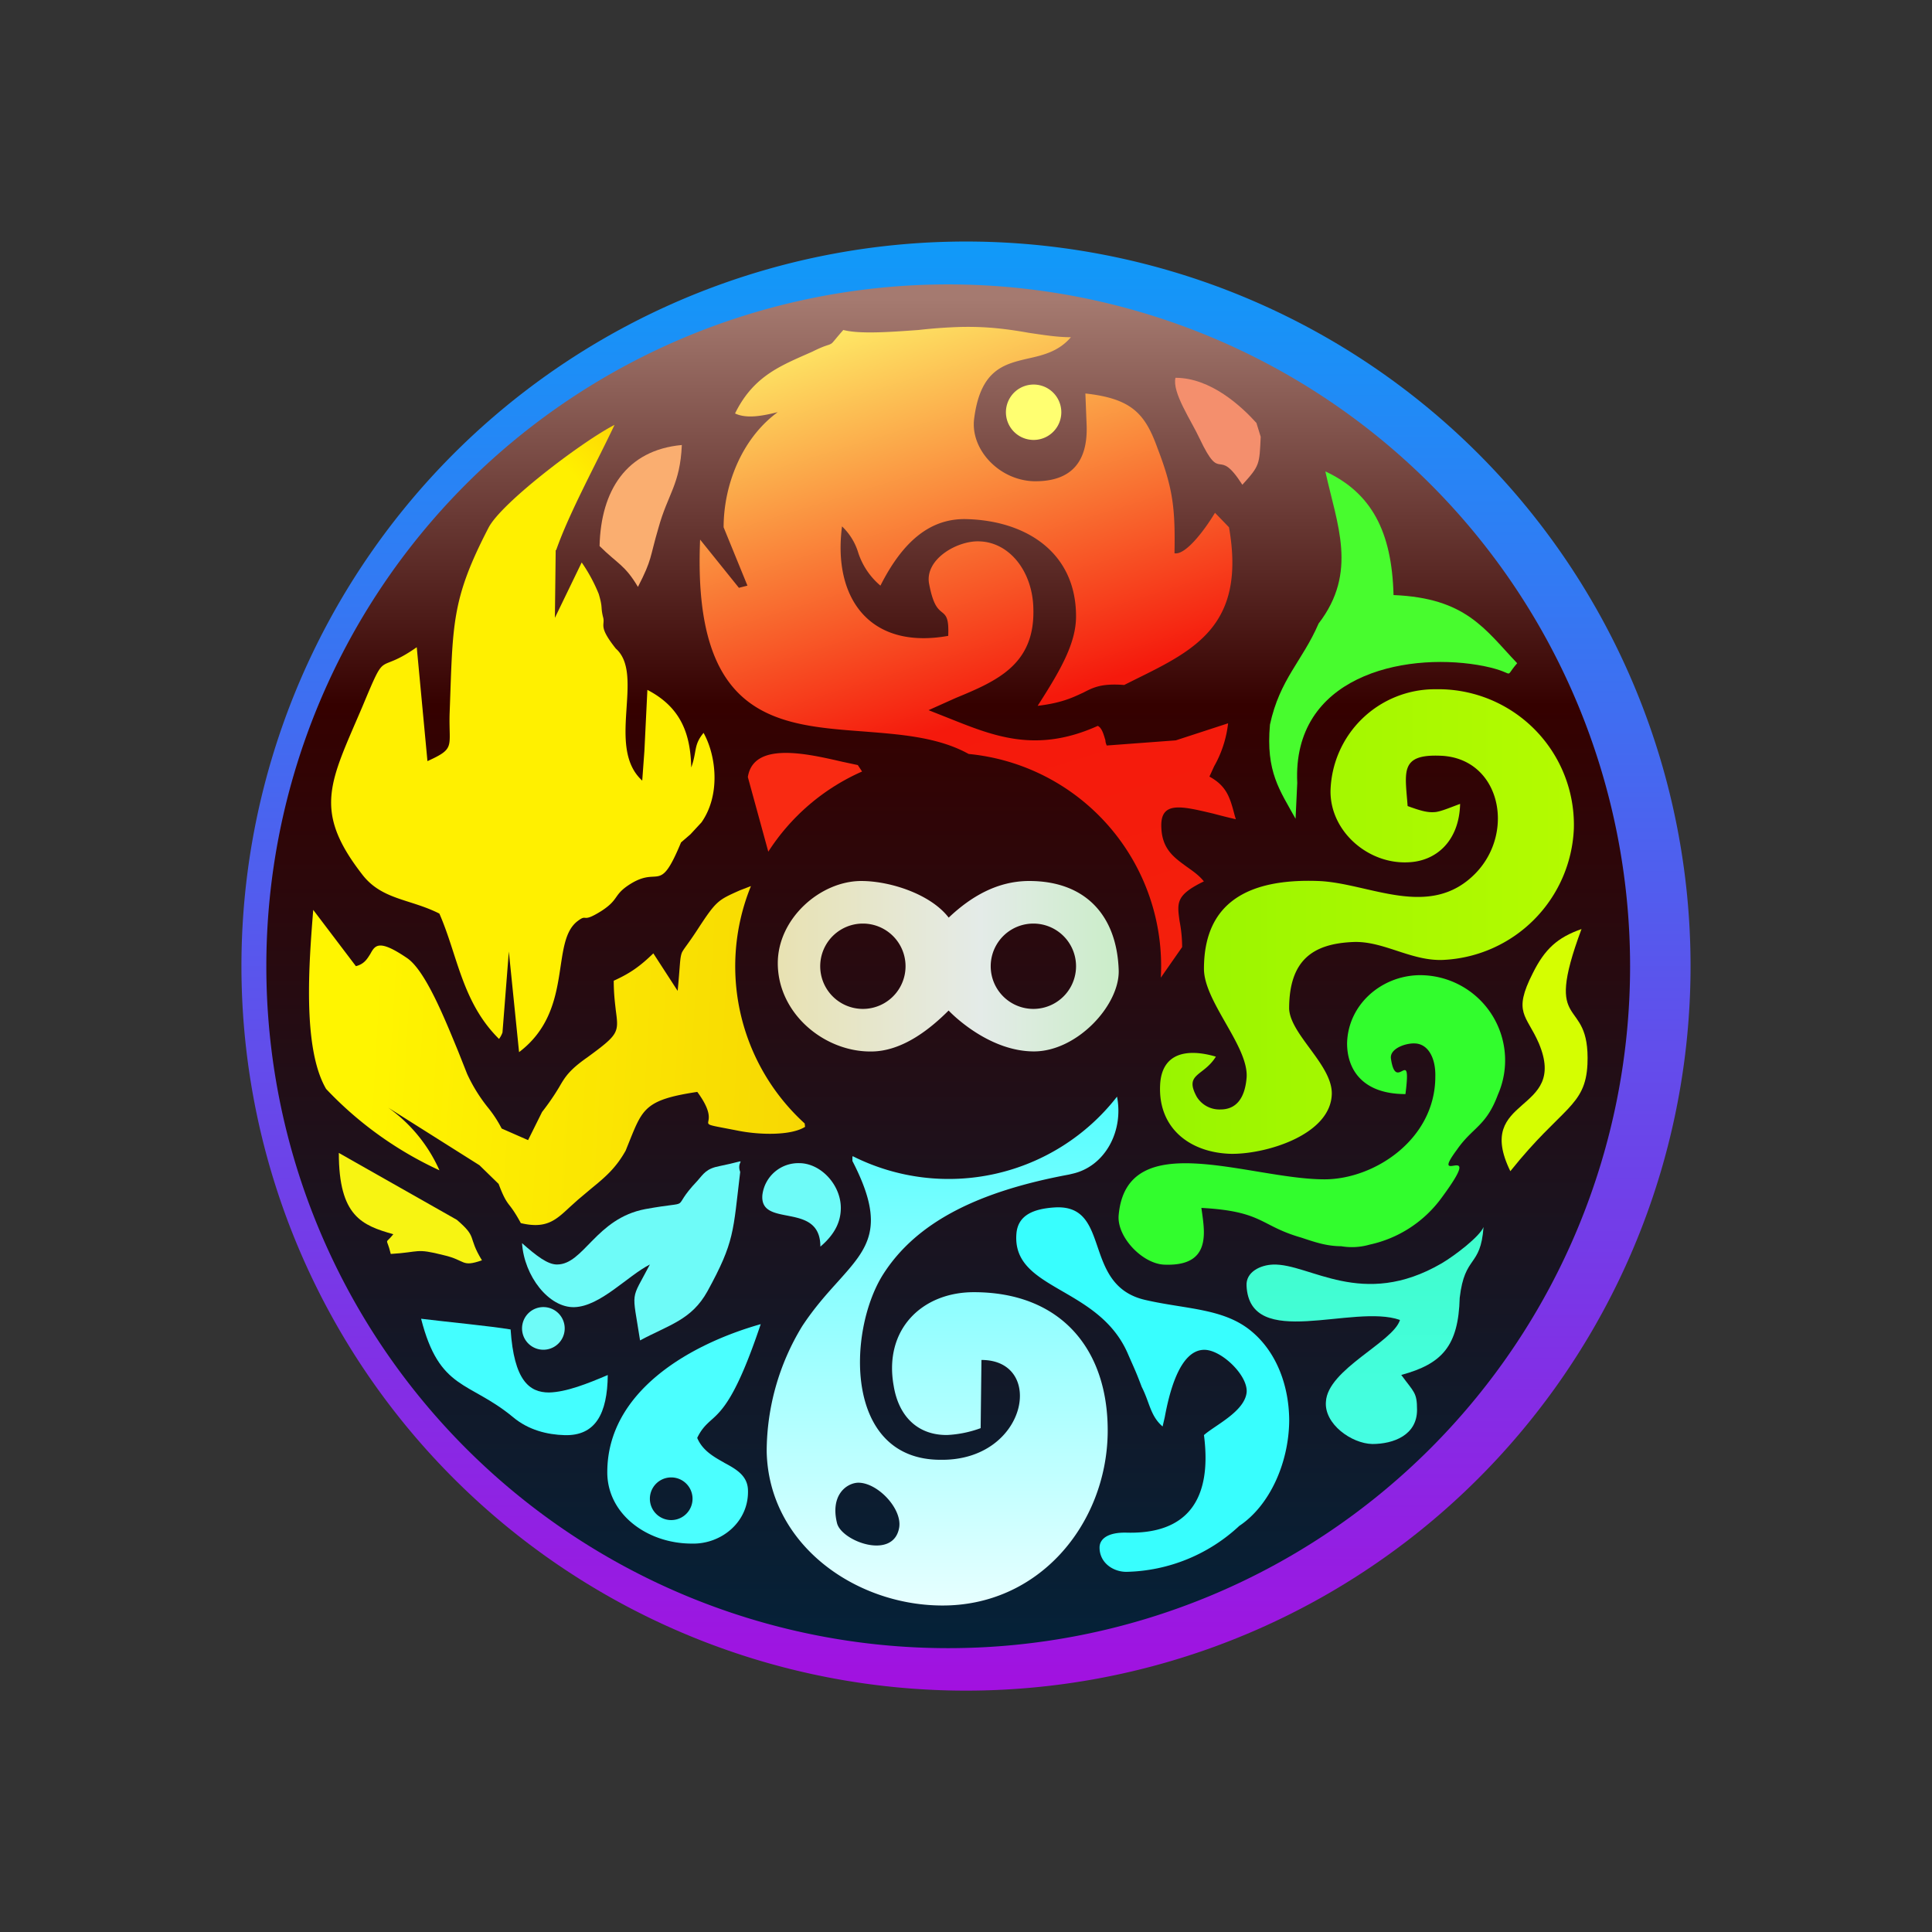 <svg xmlns="http://www.w3.org/2000/svg" xmlns:xlink="http://www.w3.org/1999/xlink" width="24" height="24" viewBox="0 0 24 24"><rect x="0" y="0" width="24" height="24" fill="#333333" stroke="none"/><g fill="none"><path fill="url(#tokenBrandedMv0)" d="M11.78 3.003a9 9 0 1 1 .44 17.996a9 9 0 0 1-.44-17.996"/><path fill="url(#tokenBrandedMv1)" d="M11.779 3.533a8.47 8.47 0 1 1 0 16.941a8.47 8.47 0 0 1 0-16.941"/><path fill="#38FEFE" d="m14.442 17.721l.027-.116c.053-.286.18-.832.487-.837c.212-.005.55.318.53.53c-.027.238-.393.407-.53.529c.106.82-.223 1.233-.964 1.212c-.233-.005-.333.08-.333.185c0 .191.17.302.333.302a2.12 2.12 0 0 0 1.403-.571c.376-.25.614-.779.62-1.303c0-.423-.149-.847-.466-1.112c-.344-.29-.816-.275-1.319-.391c-.799-.18-.412-1.192-1.127-1.15c-.265.017-.46.096-.477.33c-.053.698 1.006.645 1.377 1.47c.095.218.106.234.18.43c.1.195.106.36.26.492"/><path fill="#48FC2E" d="M16.38 7.746c-.201.466-.482.689-.604 1.255c-.053.588.122.815.318 1.17l.021-.445c-.064-1.323 1.308-1.62 2.24-1.466c.529.09.301.196.492-.021c-.403-.424-.636-.81-1.536-.847c-.02-.79-.275-1.27-.847-1.536c.143.657.408 1.25-.084 1.89"/><path fill="url(#tokenBrandedMv2)" d="M6.909 6.834c.158-.455.497-1.074.725-1.556c-.402.206-1.414.974-1.567 1.281c-.466.9-.44 1.196-.482 2.314c-.01.412.074.423-.275.582L5.177 8.04c-.513.36-.36-.016-.677.742c-.397.931-.62 1.28-.005 2.075c.243.323.598.307.963.492c.228.519.28 1.101.741 1.557a.3.3 0 0 0 .043-.08l.079-1.006l.127 1.25c.688-.52.381-1.371.73-1.63c.128-.096.038.036.292-.123c.212-.137.153-.19.317-.307c.408-.285.392.133.673-.545l.116-.1l.138-.149c.238-.339.185-.826.026-1.112c-.127.154-.079.223-.153.43c-.01-.403-.117-.742-.545-.964l-.037.757l-.027.37c-.455-.413.037-1.318-.328-1.64c-.228-.287-.127-.287-.159-.393c-.032-.132 0-.105-.053-.285a2 2 0 0 0-.212-.392l-.333.688l.01-.842z"/><path fill="#6EFBF8" d="M6.485 15.443c.026.408.333.805.651.795c.323-.011.657-.387.937-.53c-.243.466-.222.297-.122.943c.366-.196.64-.255.837-.61c.339-.619.317-.735.407-1.482c-.063-.164.16-.158-.254-.074c-.17.032-.2.096-.28.186c-.366.386 0 .232-.646.349c-.614.117-.762.688-1.096.688c-.116 0-.254-.106-.434-.265"/><path fill="url(#tokenBrandedMv3)" d="M17.486 10.013c-.031-.424-.1-.646.408-.625c.736.027.937.937.44 1.456c-.572.593-1.33.122-1.96.1c-.867-.031-1.418.265-1.418 1.091c0 .408.556.964.53 1.35c-.022.27-.138.397-.324.397a.33.33 0 0 1-.296-.158c-.159-.292.085-.25.238-.498c-.36-.106-.678-.048-.693.36c-.022.53.37.831.873.847c.424.01 1.244-.228 1.26-.741c.01-.36-.513-.736-.53-1.06c0-.608.297-.809.795-.83c.38-.016.725.243 1.127.222a1.704 1.704 0 0 0 1.615-1.63a1.685 1.685 0 0 0-1.715-1.732a1.297 1.297 0 0 0-1.308 1.27c0 .498.466.901.958.88c.355-.01.641-.265.652-.726c-.143.053-.228.09-.302.101c-.095.01-.175-.01-.35-.074"/><path fill="#32FD2D" d="M14.463 15.71c.381.015.492-.155.492-.403c0-.09-.016-.196-.031-.302c.773.042.725.222 1.244.37c.159.053.312.106.492.106a.8.8 0 0 0 .355-.02c.36-.078.678-.286.894-.583c.562-.762-.174-.106.191-.598c.196-.281.36-.286.508-.683a1.058 1.058 0 0 0-.984-1.483c-.472.011-.88.371-.89.847c0 .318.185.63.725.63c.08-.624-.116 0-.18-.439c-.02-.127.186-.196.297-.19c.164.005.26.18.254.412c0 .779-.757 1.276-1.376 1.276c-.932 0-2.462-.672-2.558.45c-.02.27.297.599.567.61"/><path fill="#44FEFF" d="M6.343 16.515c-.26-.043-.757-.09-1.112-.133c.228.895.593.768 1.143 1.223c.191.16.424.217.641.223c.381.01.53-.265.535-.747c-.249.106-.514.212-.73.217c-.244 0-.435-.148-.477-.783"/><path fill="#D5FE01" d="M18.767 14.543c.635-.794.927-.794.953-1.323c.037-.884-.567-.355-.074-1.679c-.302.106-.456.25-.604.546c-.254.498-.079.519.074.873c.371.88-.815.646-.354 1.589z"/><path fill="url(#tokenBrandedMv4)" d="M15.485 15.974c.043.81 1.324.217 1.906.423c-.084.276-.9.614-.92 1.017c-.022.275.317.518.576.524c.265 0 .556-.111.556-.424c0-.217-.037-.217-.196-.434c.508-.137.71-.36.726-.958c.063-.54.259-.37.296-.879c-.048.117-.35.35-.519.45c-.99.577-1.641 0-2.096.016c-.154.005-.34.09-.329.265"/><path fill="#F7F412" d="M4.854 15.577c.371-.022.302-.075.657.015c.28.064.217.154.476.064c-.185-.302-.047-.276-.312-.503l-1.466-.831c0 .789.29.9.677 1.01c-.111.139-.085.022-.032.244"/><path fill="#FAAE70" d="M7.925 7.29c.18-.349.143-.354.254-.73c.116-.423.27-.54.291-1.032c-.688.063-1.006.566-1.022 1.255c.223.222.313.232.477.508"/><path fill="#F48F6D" d="m15.66 5.423l-.052-.169c-.186-.206-.567-.561-1.006-.561c-.043.185.196.53.301.757c.276.582.212.074.53.572c.217-.239.212-.25.228-.599"/><path fill="#6EFBF8" d="M9.471 14.84c-.042.424.72.075.72.646c.186-.158.254-.317.254-.481c0-.286-.248-.556-.518-.556a.45.45 0 0 0-.456.392"/><path fill="url(#tokenBrandedMv5)" fill-rule="evenodd" d="M10.589 14.369v.053c.423.82.2 1.075-.175 1.493c-.138.153-.297.328-.45.561a3 3 0 0 0-.44 1.551c.022 1.154 1.091 1.906 2.16 1.917c1.218.015 2.055-1.006 2.076-2.134c.016-1.032-.567-1.758-1.663-1.758c-.646 0-1.122.466-.995 1.165c.064.387.307.614.667.609a1.4 1.4 0 0 0 .413-.085l.01-.847c.8 0 .572 1.255-.508 1.24c-1.196 0-1.159-1.584-.72-2.293c.419-.667 1.202-1.043 2.314-1.25l.042-.01c.408-.09.64-.53.556-.958a2.65 2.65 0 0 1-3.282.74zm.063 4.05c-.143.01-.339.159-.254.503c.058.227.71.466.773.047c.032-.238-.28-.56-.519-.55" clip-rule="evenodd"/><path fill="url(#tokenBrandedMv6)" d="m9.329 11.007l-.138.053c-.27.121-.291.127-.519.476c-.127.196-.175.244-.201.297c-.027.069-.021.148-.053.476l-.302-.466c-.159.154-.28.244-.492.34c0 .163.016.28.026.37c.037.275.037.296-.354.582c-.228.159-.28.249-.35.37a3 3 0 0 1-.212.308l-.174.35l-.328-.144a1.5 1.5 0 0 0-.165-.254a2 2 0 0 1-.264-.424l-.111-.28c-.17-.413-.408-1.006-.636-1.16c-.35-.238-.397-.158-.455-.052c-.037.058-.074.127-.18.153l-.53-.699c-.052.652-.137 1.716.16 2.224c.4.424.878.767 1.408 1.011a1.9 1.9 0 0 0-.636-.778l1.133.715l.238.232c.064.17.096.217.143.276c.032.042.07.095.133.211c.317.075.434-.037.609-.2l.1-.09l.17-.143c.169-.138.301-.25.423-.467l.053-.132c.159-.392.201-.503.837-.598c.211.286.121.36.137.392c.01.026.074.032.37.09c.265.053.657.063.832-.048l-.005-.042a2.64 2.64 0 0 1-.667-2.95"/><path fill="#F92A12" d="M9.544 10.58a2.66 2.66 0 0 1 1.165-.996l-.053-.08l-.196-.042c-.434-.1-1.101-.254-1.17.191z"/><path fill="url(#tokenBrandedMv7)" d="M13.483 4.888c.572.063.741.248.895.677c.196.508.222.757.212 1.308c.143.026.386-.307.503-.503l.174.18c.212 1.207-.413 1.52-1.154 1.885l-.148.074c-.275-.021-.376.026-.508.095c-.117.053-.254.127-.567.164c.286-.445.477-.778.477-1.112c0-.794-.62-1.185-1.35-1.207c-.44-.016-.789.25-1.08.826a.9.9 0 0 1-.275-.407a.75.75 0 0 0-.202-.329c-.116.88.334 1.536 1.319 1.36c.01-.221-.027-.253-.08-.296s-.11-.095-.159-.36c-.047-.301.355-.529.625-.518c.376.01.667.376.672.847c.016.688-.46.89-.968 1.1l-.334.15l.265.105c.545.217 1.074.434 1.837.09c.053.026.074.111.095.18c0 .026.01.048.016.064l.858-.064l.65-.212a1.4 1.4 0 0 1-.174.535l-.058.127c.212.117.254.254.312.476l.016.054a8 8 0 0 1-.28-.07c-.382-.09-.646-.158-.646.144c0 .29.153.397.312.513c.074.053.154.106.217.185c-.35.17-.333.265-.302.493a1.7 1.7 0 0 1 .032.323l-.265.38a2.646 2.646 0 0 0-2.387-2.779c-.381-.211-.847-.243-1.313-.28c-1.07-.08-2.118-.159-2.023-2.383l.482.599l.106-.027l-.296-.725c0-.519.222-1.101.672-1.43c-.159.038-.376.09-.53.016c.207-.423.509-.566.816-.704l.143-.063c.17-.085.206-.08.228-.096c.026-.01.037-.037.158-.174c.201.053.577.026.937 0c.18-.021.355-.032.503-.037c.36-.01.63.031.874.074c.18.026.344.053.513.053c-.148.174-.339.222-.529.264c-.302.07-.593.138-.672.742c-.053.38.301.767.735.783c.493.01.673-.265.662-.683z"/><path fill="url(#tokenBrandedMv8)" fill-rule="evenodd" d="M10.7 10.944c-.51 0-1.038.466-1.038 1.021c0 .625.577 1.102 1.159 1.097c.392 0 .741-.287.963-.509c.08.085.525.508 1.06.508c.534 0 1.063-.571 1.053-1.005c-.021-.678-.408-1.112-1.112-1.112c-.392 0-.72.19-1 .455c-.223-.291-.726-.455-1.086-.455m.55 1.059a.53.53 0 1 1-1.06 0a.53.53 0 0 1 1.06 0m1.588.53a.53.53 0 1 0 0-1.06a.53.53 0 0 0 0 1.06" clip-rule="evenodd"/><path fill="#6EFBF8" d="M6.75 16.767a.265.265 0 1 0 0-.53a.265.265 0 0 0 0 .53"/><path fill="#4BFFFF" d="M8.995 18.17c.148.079.285.158.296.328c.021.402-.328.688-.699.677c-.55 0-1.053-.365-1.048-.894c.005-.99 1.011-1.578 1.906-1.832c-.307.916-.482 1.074-.62 1.196c-.058.053-.116.106-.169.217c.064.154.201.233.334.307m-.657.714a.265.265 0 1 0 0-.53a.265.265 0 0 0 0 .53"/><path fill="#FFFF71" d="M12.84 5.465a.344.344 0 1 0 0-.688a.344.344 0 0 0 0 .688"/><defs><linearGradient id="tokenBrandedMv0" x1="11.779" x2="11.779" y1="3.003" y2="21.003" gradientUnits="userSpaceOnUse"><stop stop-color="#109AF9"/><stop offset="1" stop-color="#A211E0"/></linearGradient><linearGradient id="tokenBrandedMv1" x1="12" x2="12" y1="3.001" y2="21" gradientUnits="userSpaceOnUse"><stop offset=".04" stop-color="#A57A70"/><stop offset=".32" stop-color="#350100"/><stop offset="1" stop-color="#02233B"/></linearGradient><linearGradient id="tokenBrandedMv2" x1="22.968" x2="11.084" y1="11.191" y2="22.629" gradientUnits="userSpaceOnUse"><stop offset=".21" stop-color="#F96C1A"/><stop offset=".47" stop-color="#FFF000"/></linearGradient><linearGradient id="tokenBrandedMv3" x1="3.059" x2="23.444" y1="10.432" y2="10.432" gradientUnits="userSpaceOnUse"><stop offset=".2" stop-color="#72ED00"/><stop offset="1" stop-color="#C9FF00"/></linearGradient><linearGradient id="tokenBrandedMv4" x1="12.261" x2="12.261" y1="3" y2="21.107" gradientUnits="userSpaceOnUse"><stop stop-color="#26F960"/><stop offset="1" stop-color="#4CFFFF"/></linearGradient><linearGradient id="tokenBrandedMv5" x1="12.161" x2="12.161" y1="3.181" y2="20.999" gradientUnits="userSpaceOnUse"><stop offset=".54" stop-color="#41FEFF"/><stop offset="1" stop-color="#fff"/></linearGradient><linearGradient id="tokenBrandedMv6" x1="2.228" x2="20.853" y1="8.385" y2="9.446" gradientUnits="userSpaceOnUse"><stop offset=".14" stop-color="#FFF500"/><stop offset=".75" stop-color="#EFB806"/></linearGradient><linearGradient id="tokenBrandedMv7" x1="12.001" x2="17.094" y1="3.004" y2="19.565" gradientUnits="userSpaceOnUse"><stop stop-color="#FFFF6F"/><stop offset=".33" stop-color="#F5190C"/><stop offset=".65" stop-color="#F3230C"/><stop offset=".96" stop-color="#CAF301"/></linearGradient><linearGradient id="tokenBrandedMv8" x1="3" x2="22.124" y1="12" y2="12" gradientUnits="userSpaceOnUse"><stop stop-color="#F3C923"/><stop offset=".48" stop-color="#E4EBE8"/><stop offset="1" stop-color="#4FF631"/></linearGradient></defs></g></svg>